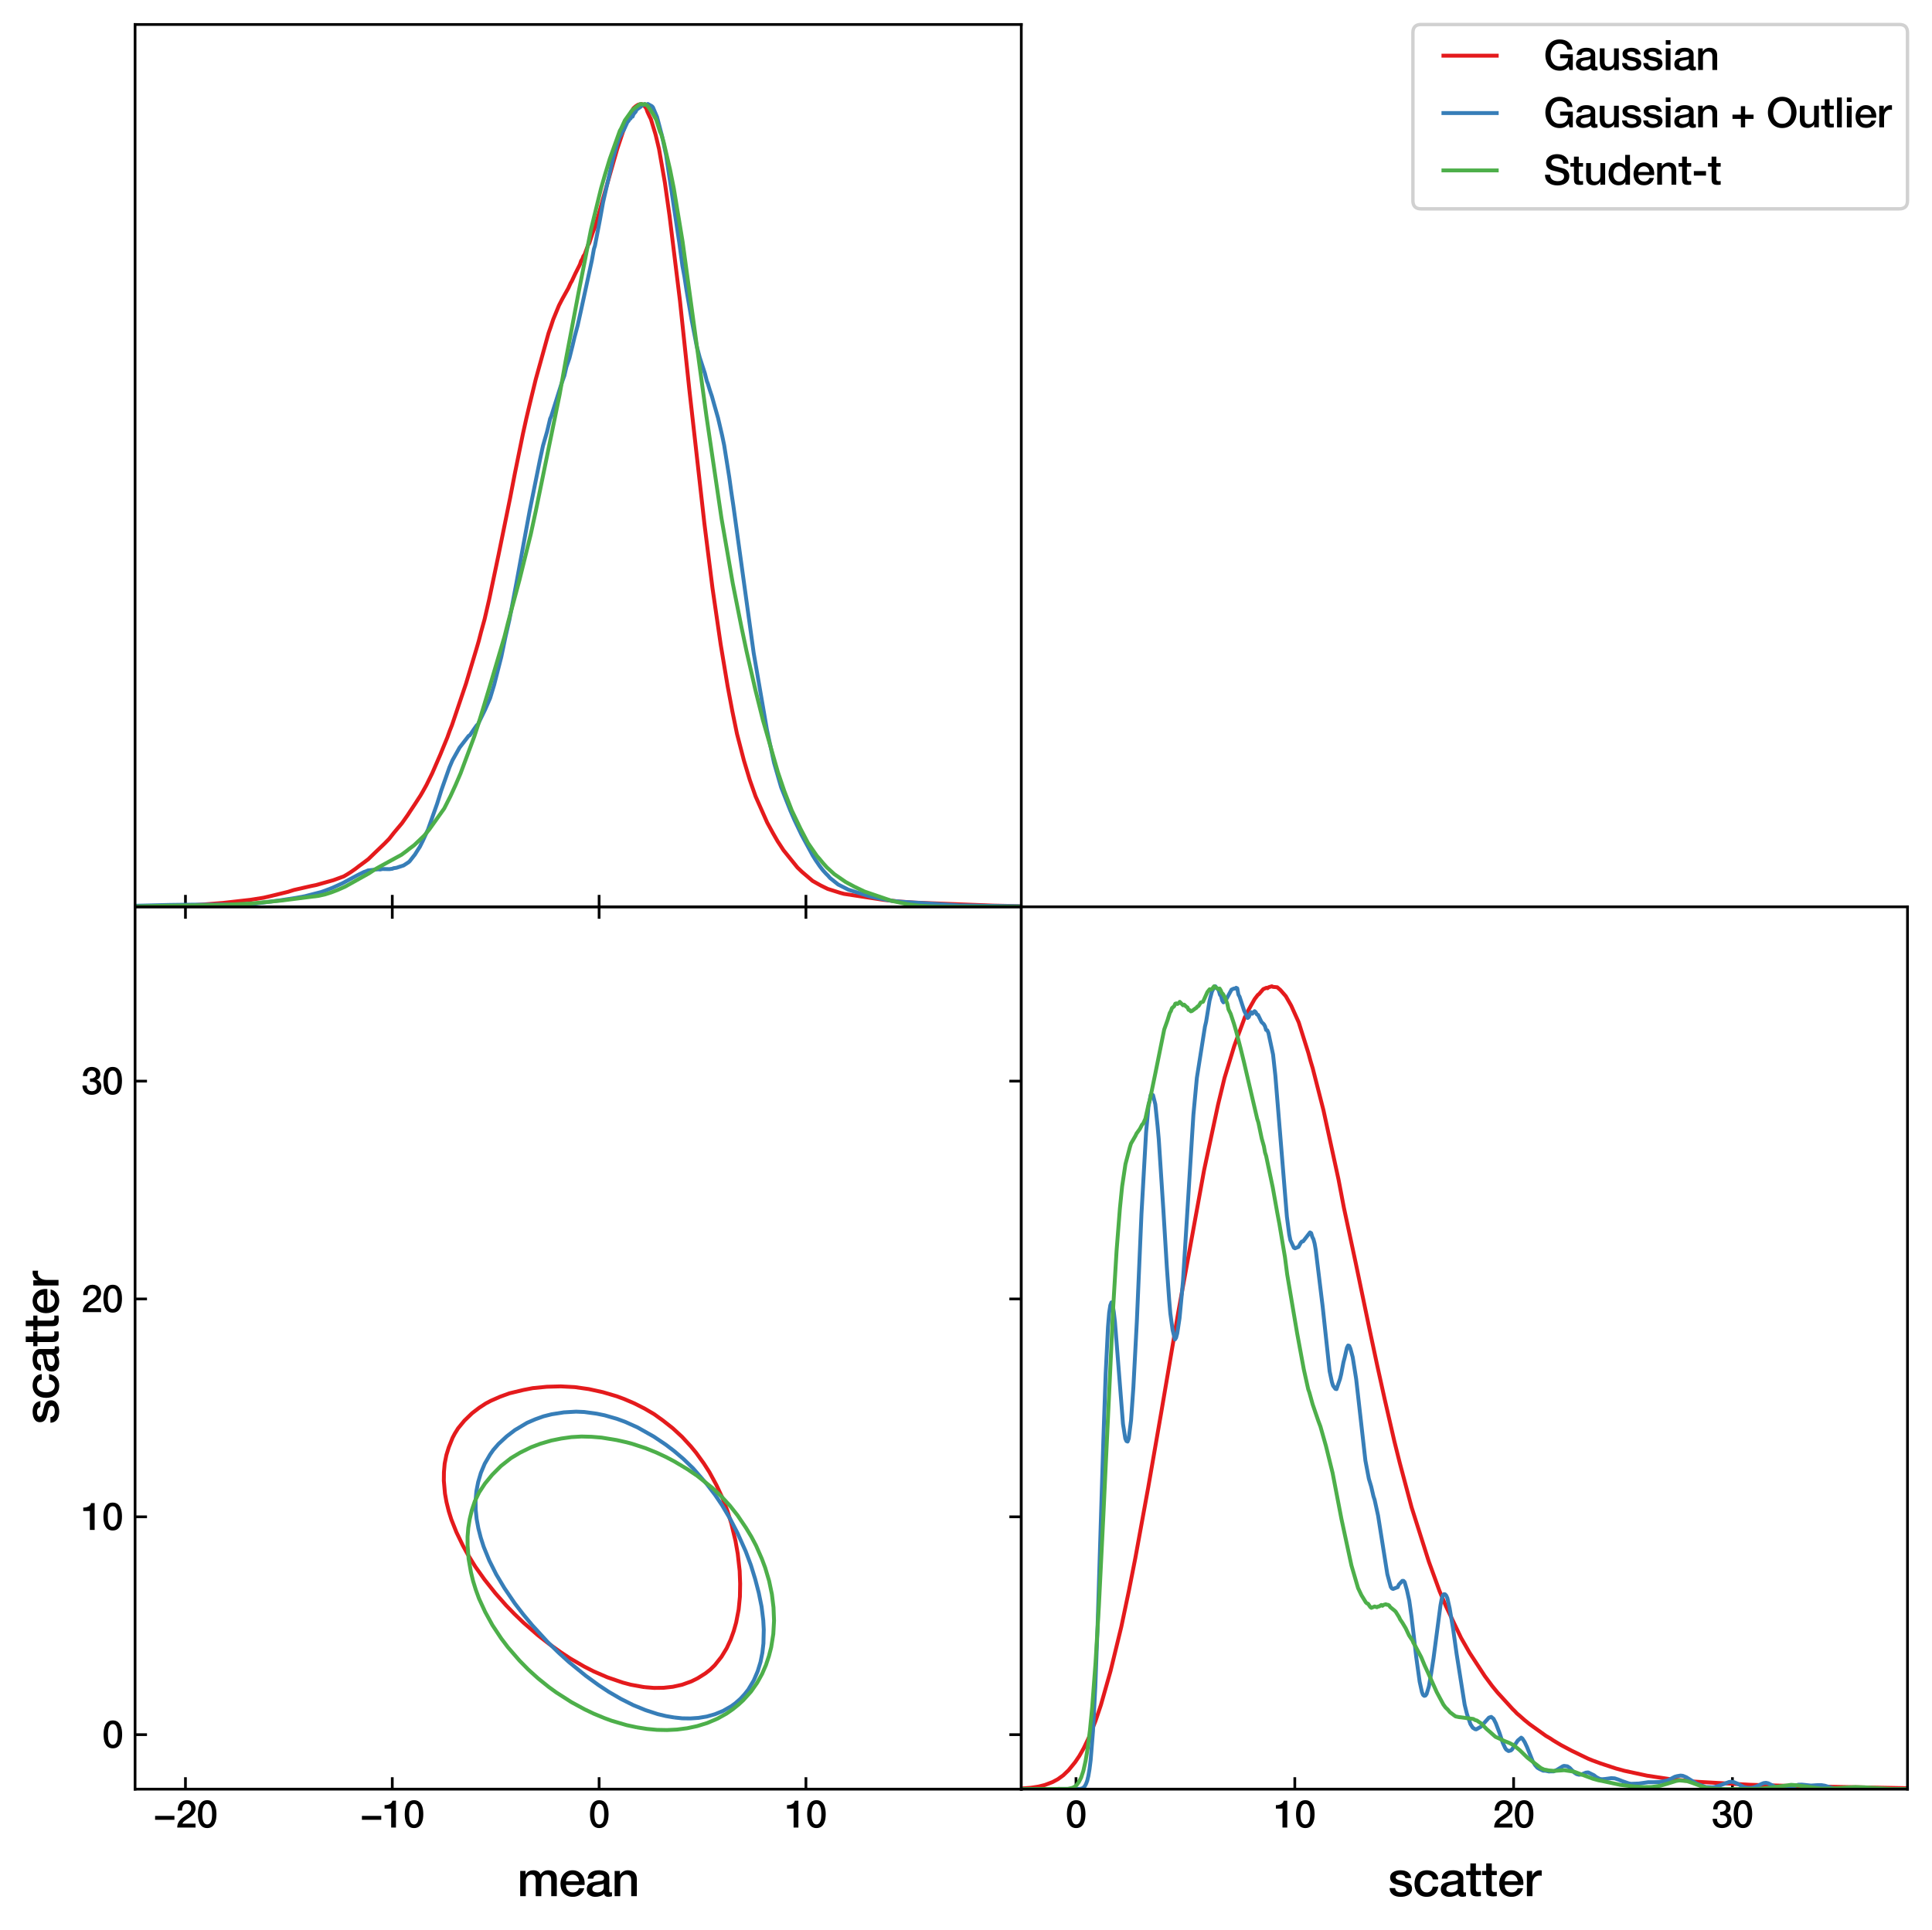 <?xml version="1.0" encoding="utf-8" standalone="no"?>
<!DOCTYPE svg PUBLIC "-//W3C//DTD SVG 1.1//EN"
  "http://www.w3.org/Graphics/SVG/1.1/DTD/svg11.dtd">
<svg height="567.178pt" version="1.1" viewBox="0 0 567.706 567.178" width="567.706pt" xmlns="http://www.w3.org/2000/svg" xmlns:xlink="http://www.w3.org/1999/xlink">
 <defs>
  <style type="text/css">*{stroke-linecap:butt;stroke-linejoin:round;}</style>
 </defs>
 <g id="figure_1">
  <g id="patch_1">
   <path d="M 0 567.178 
L 567.706 567.178 
L 567.706 0 
L 0 0 
z
" style="fill:#ffffff;"/>
  </g>
  <g id="axes_1">
   <g id="patch_2">
    <path d="M 39.69 525.85 
L 300.098 525.85 
L 300.098 266.525 
L 39.69 266.525 
z
" style="fill:#ffffff;"/>
   </g>
   <g id="matplotlib.axis_1">
    <g id="xtick_1">
     <g id="line2d_1">
      <defs>
       <path d="M 0 0 
L 0 -3.5 
" id="m1a847aacad" style="stroke:#000000;stroke-width:0.8;"/>
      </defs>
      <g>
       <use style="stroke:#000000;stroke-width:0.8;" x="54.494" xlink:href="#m1a847aacad" y="525.85"/>
      </g>
     </g>
     <g id="line2d_2">
      <defs>
       <path d="M 0 0 
L 0 3.5 
" id="m2ab2b04f52" style="stroke:#000000;stroke-width:0.8;"/>
      </defs>
      <g>
       <use style="stroke:#000000;stroke-width:0.8;" x="54.494" xlink:href="#m2ab2b04f52" y="266.525"/>
      </g>
     </g>
     <g id="text_1">
      <!-- $\mathdefault{−20}$ -->
      <g transform="translate(45.034 537.205)scale(0.11 -0.11)">
       <defs>
        <path d="M 3533 1293 
L 3533 1946 
L 307 1946 
L 307 1293 
L 3533 1293 
z
" id="HelveticaNeue-Medium-2212" transform="scale(0.016)"/>
        <path d="M 3309 653 
L 1126 653 
C 1254 1050 1798 1325 2317 1683 
C 2829 2042 3315 2483 3315 3194 
C 3315 3770 2970 4570 1875 4570 
C 877 4570 333 3834 333 2842 
L 1062 2842 
C 1082 3469 1254 3962 1830 3962 
C 2458 3962 2592 3488 2586 3168 
C 2573 2470 1818 2118 1235 1696 
C 634 1293 256 736 250 0 
L 3309 0 
L 3309 653 
z
" id="HelveticaNeue-Medium-32" transform="scale(0.016)"/>
        <path d="M 1779 518 
C 1139 518 960 1306 960 2240 
C 960 3174 1139 3962 1779 3962 
C 2419 3962 2598 3174 2598 2240 
C 2598 1306 2419 518 1779 518 
z
M 1779 4570 
C 493 4570 230 3258 230 2240 
C 230 1222 493 -90 1779 -90 
C 3066 -90 3328 1222 3328 2240 
C 3328 3258 3066 4570 1779 4570 
z
" id="HelveticaNeue-Medium-30" transform="scale(0.016)"/>
       </defs>
       <use transform="translate(0 0.594)" xlink:href="#HelveticaNeue-Medium-2212"/>
       <use transform="translate(60 0.594)" xlink:href="#HelveticaNeue-Medium-32"/>
       <use transform="translate(115.6 0.594)" xlink:href="#HelveticaNeue-Medium-30"/>
      </g>
     </g>
    </g>
    <g id="xtick_2">
     <g id="line2d_3">
      <g>
       <use style="stroke:#000000;stroke-width:0.8;" x="115.269" xlink:href="#m1a847aacad" y="525.85"/>
      </g>
     </g>
     <g id="line2d_4">
      <g>
       <use style="stroke:#000000;stroke-width:0.8;" x="115.269" xlink:href="#m2ab2b04f52" y="266.525"/>
      </g>
     </g>
     <g id="text_2">
      <!-- $\mathdefault{−10}$ -->
      <g transform="translate(105.809 537.205)scale(0.11 -0.11)">
       <defs>
        <path d="M 339 3162 
L 1440 3162 
L 1440 0 
L 2240 0 
L 2240 4480 
L 1645 4480 
C 1536 3942 954 3731 339 3738 
L 339 3162 
z
" id="HelveticaNeue-Medium-31" transform="scale(0.016)"/>
       </defs>
       <use transform="translate(0 0.594)" xlink:href="#HelveticaNeue-Medium-2212"/>
       <use transform="translate(60 0.594)" xlink:href="#HelveticaNeue-Medium-31"/>
       <use transform="translate(115.6 0.594)" xlink:href="#HelveticaNeue-Medium-30"/>
      </g>
     </g>
    </g>
    <g id="xtick_3">
     <g id="line2d_5">
      <g>
       <use style="stroke:#000000;stroke-width:0.8;" x="176.044" xlink:href="#m1a847aacad" y="525.85"/>
      </g>
     </g>
     <g id="line2d_6">
      <g>
       <use style="stroke:#000000;stroke-width:0.8;" x="176.044" xlink:href="#m2ab2b04f52" y="266.525"/>
      </g>
     </g>
     <g id="text_3">
      <!-- $\mathdefault{0}$ -->
      <g transform="translate(172.964 537.205)scale(0.11 -0.11)">
       <use transform="translate(0 0.594)" xlink:href="#HelveticaNeue-Medium-30"/>
      </g>
     </g>
    </g>
    <g id="xtick_4">
     <g id="line2d_7">
      <g>
       <use style="stroke:#000000;stroke-width:0.8;" x="236.819" xlink:href="#m1a847aacad" y="525.85"/>
      </g>
     </g>
     <g id="line2d_8">
      <g>
       <use style="stroke:#000000;stroke-width:0.8;" x="236.819" xlink:href="#m2ab2b04f52" y="266.525"/>
      </g>
     </g>
     <g id="text_4">
      <!-- $\mathdefault{10}$ -->
      <g transform="translate(230.659 537.205)scale(0.11 -0.11)">
       <use transform="translate(0 0.594)" xlink:href="#HelveticaNeue-Medium-31"/>
       <use transform="translate(55.6 0.594)" xlink:href="#HelveticaNeue-Medium-30"/>
      </g>
     </g>
    </g>
    <g id="text_5">
     <!-- mean -->
     <g transform="translate(152.002 557.305)scale(0.14 -0.14)">
      <defs>
       <path d="M 384 0 
L 1114 0 
L 1114 1965 
C 1114 2515 1459 2822 1837 2822 
C 2278 2822 2419 2579 2419 2125 
L 2419 0 
L 3149 0 
L 3149 1939 
C 3149 2496 3360 2822 3853 2822 
C 4422 2822 4454 2458 4454 1933 
L 4454 0 
L 5184 0 
L 5184 2285 
C 5184 3091 4774 3398 4077 3398 
C 3597 3398 3283 3187 3040 2848 
C 2893 3226 2515 3398 2112 3398 
C 1587 3398 1312 3174 1094 2848 
L 1075 2848 
L 1075 3309 
L 384 3309 
L 384 0 
z
" id="HelveticaNeue-Medium-6d" transform="scale(0.016)"/>
       <path d="M 3386 1466 
C 3507 2458 2867 3398 1824 3398 
C 838 3398 224 2592 224 1651 
C 224 634 806 -90 1843 -90 
C 2566 -90 3181 314 3341 1037 
L 2650 1037 
C 2522 672 2266 486 1843 486 
C 1235 486 954 947 954 1466 
L 3386 1466 
z
M 954 1946 
C 973 2438 1318 2822 1824 2822 
C 2317 2822 2630 2406 2656 1946 
L 954 1946 
z
" id="HelveticaNeue-Medium-65" transform="scale(0.016)"/>
       <path d="M 2426 1114 
C 2426 653 1926 486 1606 486 
C 1350 486 934 582 934 909 
C 934 1293 1216 1408 1530 1459 
C 1850 1517 2202 1510 2426 1658 
L 2426 1114 
z
M 3155 2438 
C 3155 3136 2477 3398 1830 3398 
C 1101 3398 378 3149 326 2298 
L 1056 2298 
C 1088 2656 1376 2822 1786 2822 
C 2080 2822 2470 2752 2470 2374 
C 2470 1946 2003 2003 1478 1907 
C 864 1837 205 1702 205 877 
C 205 230 742 -90 1338 -90 
C 1728 -90 2195 32 2483 314 
C 2541 13 2752 -90 3046 -90 
C 3168 -90 3398 -45 3507 -6 
L 3507 499 
C 3430 486 3373 486 3328 486 
C 3194 486 3155 557 3155 736 
L 3155 2438 
z
" id="HelveticaNeue-Medium-61" transform="scale(0.016)"/>
       <path d="M 384 0 
L 1114 0 
L 1114 1952 
C 1114 2438 1427 2822 1914 2822 
C 2342 2822 2547 2598 2560 2080 
L 2560 0 
L 3290 0 
L 3290 2272 
C 3290 3014 2835 3398 2118 3398 
C 1683 3398 1306 3174 1088 2810 
L 1075 2822 
L 1075 3309 
L 384 3309 
L 384 0 
z
" id="HelveticaNeue-Medium-6e" transform="scale(0.016)"/>
      </defs>
      <use xlink:href="#HelveticaNeue-Medium-6d"/>
      <use x="87" xlink:href="#HelveticaNeue-Medium-65"/>
      <use x="142.6" xlink:href="#HelveticaNeue-Medium-61"/>
      <use x="198.2" xlink:href="#HelveticaNeue-Medium-6e"/>
     </g>
    </g>
   </g>
   <g id="matplotlib.axis_2">
    <g id="ytick_1">
     <g id="line2d_9">
      <defs>
       <path d="M 0 0 
L 3.5 0 
" id="m5b738aaccb" style="stroke:#000000;stroke-width:0.8;"/>
      </defs>
      <g>
       <use style="stroke:#000000;stroke-width:0.8;" x="39.69" xlink:href="#m5b738aaccb" y="509.836"/>
      </g>
     </g>
     <g id="line2d_10">
      <defs>
       <path d="M 0 0 
L -3.5 0 
" id="m8515f410d6" style="stroke:#000000;stroke-width:0.8;"/>
      </defs>
      <g>
       <use style="stroke:#000000;stroke-width:0.8;" x="300.098" xlink:href="#m8515f410d6" y="509.836"/>
      </g>
     </g>
     <g id="text_6">
      <!-- $\mathdefault{0}$ -->
      <g transform="translate(30.03 513.763)scale(0.11 -0.11)">
       <use transform="translate(0 0.594)" xlink:href="#HelveticaNeue-Medium-30"/>
      </g>
     </g>
    </g>
    <g id="ytick_2">
     <g id="line2d_11">
      <g>
       <use style="stroke:#000000;stroke-width:0.8;" x="39.69" xlink:href="#m5b738aaccb" y="445.81"/>
      </g>
     </g>
     <g id="line2d_12">
      <g>
       <use style="stroke:#000000;stroke-width:0.8;" x="300.098" xlink:href="#m8515f410d6" y="445.81"/>
      </g>
     </g>
     <g id="text_7">
      <!-- $\mathdefault{10}$ -->
      <g transform="translate(23.87 449.737)scale(0.11 -0.11)">
       <use transform="translate(0 0.594)" xlink:href="#HelveticaNeue-Medium-31"/>
       <use transform="translate(55.6 0.594)" xlink:href="#HelveticaNeue-Medium-30"/>
      </g>
     </g>
    </g>
    <g id="ytick_3">
     <g id="line2d_13">
      <g>
       <use style="stroke:#000000;stroke-width:0.8;" x="39.69" xlink:href="#m5b738aaccb" y="381.784"/>
      </g>
     </g>
     <g id="line2d_14">
      <g>
       <use style="stroke:#000000;stroke-width:0.8;" x="300.098" xlink:href="#m8515f410d6" y="381.784"/>
      </g>
     </g>
     <g id="text_8">
      <!-- $\mathdefault{20}$ -->
      <g transform="translate(23.87 385.711)scale(0.11 -0.11)">
       <use transform="translate(0 0.594)" xlink:href="#HelveticaNeue-Medium-32"/>
       <use transform="translate(55.6 0.594)" xlink:href="#HelveticaNeue-Medium-30"/>
      </g>
     </g>
    </g>
    <g id="ytick_4">
     <g id="line2d_15">
      <g>
       <use style="stroke:#000000;stroke-width:0.8;" x="39.69" xlink:href="#m5b738aaccb" y="317.758"/>
      </g>
     </g>
     <g id="line2d_16">
      <g>
       <use style="stroke:#000000;stroke-width:0.8;" x="300.098" xlink:href="#m8515f410d6" y="317.758"/>
      </g>
     </g>
     <g id="text_9">
      <!-- $\mathdefault{30}$ -->
      <g transform="translate(23.87 321.686)scale(0.11 -0.11)">
       <defs>
        <path d="M 1459 2080 
C 2035 2106 2630 2016 2630 1318 
C 2630 806 2259 518 1773 518 
C 1203 518 909 928 928 1472 
L 198 1472 
C 218 538 736 -90 1773 -90 
C 2630 -90 3360 435 3360 1280 
C 3360 1856 3053 2298 2547 2400 
L 2547 2413 
C 2976 2566 3181 2925 3181 3373 
C 3181 4166 2464 4570 1766 4570 
C 864 4570 320 3917 282 3046 
L 1011 3046 
C 998 3507 1248 3962 1754 3962 
C 2157 3962 2451 3706 2451 3328 
C 2451 2778 1946 2605 1459 2624 
L 1459 2080 
z
" id="HelveticaNeue-Medium-33" transform="scale(0.016)"/>
       </defs>
       <use transform="translate(0 0.594)" xlink:href="#HelveticaNeue-Medium-33"/>
       <use transform="translate(55.6 0.594)" xlink:href="#HelveticaNeue-Medium-30"/>
      </g>
     </g>
    </g>
    <g id="text_10">
     <!-- scatter -->
     <g transform="translate(17.197 418.621)rotate(-90)scale(0.14 -0.14)">
      <defs>
       <path d="M 205 1062 
C 218 282 838 -90 1670 -90 
C 2355 -90 3149 198 3149 986 
C 3149 1638 2611 1830 2080 1952 
C 1542 2074 1005 2125 1005 2483 
C 1005 2771 1395 2822 1606 2822 
C 1926 2822 2214 2726 2278 2381 
L 3040 2381 
C 2950 3117 2336 3398 1658 3398 
C 1056 3398 275 3174 275 2451 
C 275 1779 800 1587 1338 1472 
C 1869 1350 2400 1306 2419 922 
C 2438 544 1958 486 1683 486 
C 1293 486 973 640 934 1062 
L 205 1062 
z
" id="HelveticaNeue-Medium-73" transform="scale(0.016)"/>
       <path d="M 3347 2202 
C 3277 3014 2624 3398 1856 3398 
C 768 3398 224 2618 224 1619 
C 224 646 794 -90 1830 -90 
C 2682 -90 3213 384 3347 1242 
L 2618 1242 
C 2547 768 2253 486 1830 486 
C 1197 486 954 1069 954 1619 
C 954 2624 1485 2822 1862 2822 
C 2266 2822 2560 2605 2618 2202 
L 3347 2202 
z
" id="HelveticaNeue-Medium-63" transform="scale(0.016)"/>
       <path d="M 51 2765 
L 602 2765 
L 602 813 
C 614 262 755 -32 1517 -32 
C 1677 -32 1830 -6 1990 6 
L 1990 570 
C 1888 544 1786 544 1683 544 
C 1357 544 1331 698 1331 998 
L 1331 2765 
L 1990 2765 
L 1990 3309 
L 1331 3309 
L 1331 4301 
L 602 4301 
L 602 3309 
L 51 3309 
L 51 2765 
z
" id="HelveticaNeue-Medium-74" transform="scale(0.016)"/>
       <path d="M 384 0 
L 1114 0 
L 1114 1574 
C 1114 2304 1510 2707 2010 2707 
C 2112 2707 2221 2688 2323 2675 
L 2323 3379 
C 2259 3386 2214 3398 2048 3398 
C 1600 3398 1165 3021 1082 2669 
L 1069 2669 
L 1069 3309 
L 384 3309 
L 384 0 
z
" id="HelveticaNeue-Medium-72" transform="scale(0.016)"/>
      </defs>
      <use xlink:href="#HelveticaNeue-Medium-73"/>
      <use x="51.9" xlink:href="#HelveticaNeue-Medium-63"/>
      <use x="107.5" xlink:href="#HelveticaNeue-Medium-61"/>
      <use x="163.1" xlink:href="#HelveticaNeue-Medium-74"/>
      <use x="196.4" xlink:href="#HelveticaNeue-Medium-74"/>
      <use x="229.7" xlink:href="#HelveticaNeue-Medium-65"/>
      <use x="285.3" xlink:href="#HelveticaNeue-Medium-72"/>
     </g>
    </g>
   </g>
   <g id="LineCollection_1">
    <path clip-path="url(#p4a309b8f7d)" d="M 189.465 495.879 
L 192.207 496.101 
L 194.95 496.069 
L 197.692 495.768 
L 200.435 495.16 
L 203.177 494.171 
L 205.012 493.26 
L 207.291 491.822 
L 208.686 490.735 
L 210.033 489.425 
L 212.001 486.949 
L 213.535 484.425 
L 214.706 481.901 
L 215.609 479.377 
L 216.32 476.852 
L 217.049 473.066 
L 217.419 469.28 
L 217.487 465.494 
L 217.347 461.707 
L 216.781 456.659 
L 216.117 452.873 
L 214.908 447.824 
L 213.743 444.038 
L 212.281 440.252 
L 210.509 436.465 
L 208.454 432.679 
L 206.835 430.155 
L 204.548 426.981 
L 203.002 425.107 
L 200.435 422.316 
L 197.692 419.782 
L 194.836 417.534 
L 192.207 415.637 
L 189.465 414.03 
L 186.435 412.486 
L 183.492 411.224 
L 181.238 410.385 
L 177.124 409.174 
L 173.01 408.271 
L 168.897 407.69 
L 164.783 407.472 
L 160.669 407.587 
L 156.556 407.992 
L 153.813 408.524 
L 149.7 409.513 
L 146.957 410.512 
L 144.215 411.717 
L 142.758 412.486 
L 140.826 413.748 
L 138.73 415.352 
L 136.467 417.534 
L 134.616 419.789 
L 133.659 421.32 
L 132.988 422.582 
L 131.874 425.371 
L 131.175 427.631 
L 130.668 430.155 
L 130.448 432.679 
L 130.417 435.203 
L 130.753 438.99 
L 131.207 441.514 
L 131.874 444.195 
L 132.618 446.562 
L 134.12 450.348 
L 135.988 454.207 
L 137.359 456.709 
L 139.659 460.445 
L 142.358 464.232 
L 145.586 468.303 
L 148.678 471.804 
L 151.12 474.328 
L 153.813 476.913 
L 158.093 480.639 
L 161.337 483.163 
L 164.887 485.687 
L 167.526 487.43 
L 171.639 489.808 
L 174.382 491.209 
L 178.495 492.989 
L 182.972 494.522 
L 185.351 495.157 
L 188.814 495.784 
L 189.465 495.879 
L 189.465 495.879 
" style="fill:none;stroke:#e41a1c;stroke-width:1.143;"/>
   </g>
   <g id="LineCollection_2">
    <path clip-path="url(#p4a309b8f7d)" d="M 198.08 504.784 
L 200.48 505.038 
L 202.879 505.073 
L 205.278 504.908 
L 207.678 504.511 
L 210.077 503.834 
L 212.476 502.854 
L 214.876 501.482 
L 216.075 500.611 
L 217.545 499.314 
L 218.8 497.959 
L 219.87 496.604 
L 221.492 493.894 
L 222.648 491.184 
L 223.476 488.474 
L 224.017 485.763 
L 224.328 483.053 
L 224.43 478.988 
L 224.286 476.278 
L 223.785 472.212 
L 222.959 468.147 
L 221.898 464.082 
L 220.643 460.017 
L 219.117 455.951 
L 216.688 450.531 
L 214.582 446.466 
L 212.17 442.401 
L 210.077 439.312 
L 207.678 436.187 
L 203.663 431.56 
L 200.87 428.85 
L 198.08 426.47 
L 195.681 424.639 
L 192.082 422.216 
L 187.283 419.506 
L 183.684 417.893 
L 181.284 417.014 
L 177.685 415.982 
L 175.286 415.49 
L 171.687 415.004 
L 169.288 414.901 
L 165.688 415.109 
L 162.089 415.676 
L 159.69 416.284 
L 157.291 417.145 
L 154.891 418.18 
L 151.292 420.326 
L 148.893 422.163 
L 146.493 424.384 
L 144.963 426.14 
L 144.013 427.495 
L 142.431 430.205 
L 141.296 432.915 
L 140.495 435.637 
L 139.979 438.335 
L 139.743 441.045 
L 139.78 443.756 
L 140.06 446.466 
L 140.561 449.176 
L 141.254 451.886 
L 142.12 454.596 
L 143.774 458.662 
L 145.811 462.727 
L 148.238 466.792 
L 151.292 471.291 
L 153.692 474.414 
L 156.361 477.633 
L 160.89 482.58 
L 164.167 485.763 
L 167.15 488.474 
L 172.13 492.539 
L 175.842 495.249 
L 178.885 497.259 
L 182.484 499.351 
L 186.083 501.158 
L 189.682 502.627 
L 193.281 503.8 
L 195.681 504.375 
L 198.08 504.784 
L 198.08 504.784 
" style="fill:none;stroke:#377eb8;stroke-width:1.143;"/>
   </g>
   <g id="LineCollection_3">
    <path clip-path="url(#p4a309b8f7d)" d="M 187.12 507.682 
L 190.078 508.15 
L 193.036 508.425 
L 195.994 508.483 
L 198.953 508.335 
L 201.911 507.953 
L 204.869 507.325 
L 207.827 506.409 
L 210.785 505.151 
L 213.449 503.667 
L 215.223 502.434 
L 216.931 501.066 
L 218.354 499.766 
L 220.696 497.165 
L 222.509 494.564 
L 223.948 491.964 
L 225.071 489.363 
L 225.938 486.762 
L 226.61 484.161 
L 227.229 480.26 
L 227.45 476.359 
L 227.291 472.458 
L 226.817 468.557 
L 225.999 464.655 
L 224.836 460.754 
L 223.864 458.154 
L 222.154 454.252 
L 220.777 451.652 
L 219.202 449.051 
L 216.702 445.356 
L 214.489 442.549 
L 212.093 439.948 
L 209.306 437.305 
L 204.869 433.764 
L 201.911 431.773 
L 198.177 429.545 
L 195.711 428.245 
L 192.928 426.944 
L 189.709 425.644 
L 185.73 424.343 
L 184.162 423.921 
L 181.203 423.257 
L 176.766 422.528 
L 173.808 422.287 
L 170.85 422.212 
L 167.891 422.384 
L 164.933 422.801 
L 161.975 423.398 
L 158.756 424.343 
L 156.059 425.364 
L 152.837 426.944 
L 150.142 428.56 
L 147.184 430.889 
L 144.639 433.446 
L 142.498 436.047 
L 140.788 438.648 
L 139.52 441.248 
L 138.649 443.849 
L 138.029 446.45 
L 137.603 449.051 
L 137.391 451.652 
L 137.404 454.252 
L 137.698 458.154 
L 138.379 462.055 
L 139.005 464.655 
L 139.809 467.256 
L 140.76 469.857 
L 142.557 473.758 
L 144.701 477.659 
L 147.287 481.561 
L 149.256 484.161 
L 152.644 488.062 
L 155.196 490.663 
L 158.066 493.264 
L 161.296 495.865 
L 163.454 497.429 
L 167.891 500.275 
L 171.733 502.367 
L 174.452 503.667 
L 177.593 504.968 
L 179.724 505.748 
L 184.162 507.05 
L 187.12 507.682 
L 187.12 507.682 
" style="fill:none;stroke:#4daf4a;stroke-width:1.143;"/>
   </g>
   <g id="patch_3">
    <path d="M 39.69 525.85 
L 39.69 266.525 
" style="fill:none;stroke:#000000;stroke-linecap:square;stroke-linejoin:miter;stroke-width:0.8;"/>
   </g>
   <g id="patch_4">
    <path d="M 300.098 525.85 
L 300.098 266.525 
" style="fill:none;stroke:#000000;stroke-linecap:square;stroke-linejoin:miter;stroke-width:0.8;"/>
   </g>
   <g id="patch_5">
    <path d="M 39.69 525.85 
L 300.098 525.85 
" style="fill:none;stroke:#000000;stroke-linecap:square;stroke-linejoin:miter;stroke-width:0.8;"/>
   </g>
   <g id="patch_6">
    <path d="M 39.69 266.525 
L 300.098 266.525 
" style="fill:none;stroke:#000000;stroke-linecap:square;stroke-linejoin:miter;stroke-width:0.8;"/>
   </g>
  </g>
  <g id="axes_2">
   <g id="patch_7">
    <path d="M 39.69 266.525 
L 300.098 266.525 
L 300.098 7.2 
L 39.69 7.2 
z
" style="fill:#ffffff;"/>
   </g>
   <g id="matplotlib.axis_3">
    <g id="xtick_5">
     <g id="line2d_17">
      <g>
       <use style="stroke:#000000;stroke-width:0.8;" x="54.494" xlink:href="#m1a847aacad" y="266.525"/>
      </g>
     </g>
    </g>
    <g id="xtick_6">
     <g id="line2d_18">
      <g>
       <use style="stroke:#000000;stroke-width:0.8;" x="115.269" xlink:href="#m1a847aacad" y="266.525"/>
      </g>
     </g>
    </g>
    <g id="xtick_7">
     <g id="line2d_19">
      <g>
       <use style="stroke:#000000;stroke-width:0.8;" x="176.044" xlink:href="#m1a847aacad" y="266.525"/>
      </g>
     </g>
    </g>
    <g id="xtick_8">
     <g id="line2d_20">
      <g>
       <use style="stroke:#000000;stroke-width:0.8;" x="236.819" xlink:href="#m1a847aacad" y="266.525"/>
      </g>
     </g>
    </g>
   </g>
   <g id="matplotlib.axis_4">
    <g id="ytick_5"/>
    <g id="ytick_6"/>
    <g id="ytick_7"/>
    <g id="ytick_8"/>
    <g id="ytick_9"/>
   </g>
   <g id="line2d_21">
    <path clip-path="url(#p78727638c9)" d="M 39.504 266.496 
L 49.416 266.454 
L 56.252 266.117 
L 65.481 265.384 
L 73.684 264.453 
L 77.444 263.851 
L 79.495 263.377 
L 84.622 262.125 
L 86.331 261.583 
L 91.458 260.414 
L 92.825 260.139 
L 97.952 258.703 
L 101.028 257.577 
L 102.053 256.97 
L 103.079 256.319 
L 104.446 255.365 
L 105.471 254.572 
L 106.838 253.568 
L 108.206 252.539 
L 110.256 250.559 
L 112.991 247.941 
L 114.358 246.541 
L 115.725 244.799 
L 118.118 241.945 
L 119.827 239.519 
L 120.51 238.469 
L 121.877 236.416 
L 123.586 233.774 
L 124.27 232.59 
L 125.295 230.751 
L 127.004 227.273 
L 129.397 221.758 
L 130.081 220.075 
L 131.448 216.755 
L 132.131 214.842 
L 132.815 213.114 
L 136.917 200.974 
L 139.993 190.752 
L 140.676 188.411 
L 141.36 185.746 
L 142.385 182.046 
L 143.753 176.129 
L 146.487 163.11 
L 149.905 146.328 
L 151.272 139.236 
L 153.665 127.482 
L 154.69 122.861 
L 155.715 118.52 
L 157.424 111.496 
L 161.184 97.916 
L 161.868 95.975 
L 162.551 93.901 
L 164.26 89.753 
L 165.286 87.77 
L 166.995 84.709 
L 167.678 83.211 
L 168.02 82.639 
L 169.046 80.436 
L 170.071 78.401 
L 170.413 77.703 
L 170.755 76.682 
L 171.096 76.155 
L 171.438 75.269 
L 171.78 74.82 
L 172.805 72.026 
L 173.147 71.494 
L 174.172 68.371 
L 174.856 66.641 
L 176.223 61.941 
L 177.932 55.789 
L 181.35 43.852 
L 183.743 36.672 
L 184.768 34.341 
L 185.11 33.79 
L 185.452 32.939 
L 185.794 32.524 
L 186.135 31.83 
L 186.819 31.23 
L 187.503 30.784 
L 188.528 30.56 
L 188.87 30.98 
L 189.212 31.079 
L 189.553 31.378 
L 189.895 31.856 
L 190.237 32.839 
L 190.921 34.322 
L 191.262 35.005 
L 192.63 39.528 
L 193.655 43.8 
L 195.364 53.636 
L 196.731 63.354 
L 199.807 88.437 
L 202.542 114.366 
L 206.985 153.901 
L 209.378 172.972 
L 211.77 189.414 
L 213.821 201.734 
L 215.188 209.017 
L 216.555 215.665 
L 218.606 223.554 
L 220.315 229.213 
L 222.024 234.071 
L 225.442 241.781 
L 227.151 244.905 
L 228.518 247.287 
L 229.202 248.317 
L 230.227 249.894 
L 234.329 254.974 
L 235.696 256.283 
L 237.405 257.732 
L 238.772 258.907 
L 241.165 260.254 
L 243.216 261.26 
L 246.975 262.445 
L 248.001 262.717 
L 259.622 264.47 
L 262.014 264.736 
L 264.065 264.969 
L 268.85 265.289 
L 291.751 266.166 
L 300.296 266.346 
L 300.296 266.346 
" style="fill:none;stroke:#e41a1c;stroke-width:1.143;"/>
   </g>
   <g id="line2d_22">
    <path clip-path="url(#p78727638c9)" d="M 39.647 266.22 
L 41.74 266.172 
L 49.815 265.974 
L 55.197 265.904 
L 71.346 265.87 
L 75.233 265.548 
L 82.41 264.61 
L 87.195 263.86 
L 89.587 263.415 
L 94.372 262.182 
L 95.568 261.757 
L 97.661 260.953 
L 100.652 259.591 
L 105.137 257.182 
L 106.334 256.595 
L 106.932 256.298 
L 107.53 256.1 
L 108.128 255.834 
L 111.118 255.493 
L 111.716 255.551 
L 112.315 255.407 
L 114.408 255.451 
L 115.006 255.369 
L 115.305 255.339 
L 115.604 255.185 
L 116.501 255.052 
L 118.594 254.364 
L 119.492 253.787 
L 120.09 253.387 
L 120.389 253.111 
L 121.585 251.583 
L 121.884 251.223 
L 122.781 249.793 
L 123.379 248.87 
L 124.276 247.056 
L 125.771 243.795 
L 128.463 236.167 
L 129.659 232.356 
L 132.051 225.577 
L 132.949 223.462 
L 135.042 219.728 
L 137.733 216.256 
L 138.032 216.132 
L 139.228 214.385 
L 140.126 213.125 
L 140.425 212.924 
L 141.92 209.839 
L 142.518 208.62 
L 144.013 205.203 
L 145.209 201.253 
L 147.303 193.061 
L 148.499 187.328 
L 149.695 182.118 
L 151.788 171.123 
L 154.48 156.421 
L 155.676 149.955 
L 158.666 135.13 
L 159.563 130.988 
L 160.76 126.826 
L 161.657 123.047 
L 161.956 122.404 
L 164.946 112.893 
L 165.843 110.375 
L 166.441 107.82 
L 167.338 105.202 
L 168.236 101.595 
L 168.834 99.051 
L 169.731 95.713 
L 170.628 91.684 
L 173.917 76.519 
L 174.516 73.19 
L 174.815 72.25 
L 176.31 64.472 
L 177.207 59.482 
L 180.197 46.364 
L 181.394 42.207 
L 181.992 40.402 
L 182.59 39.419 
L 182.889 38.583 
L 183.188 38.423 
L 184.384 35.842 
L 184.683 35.563 
L 184.982 35.004 
L 185.281 34.846 
L 185.58 34.271 
L 185.879 34.277 
L 186.178 33.524 
L 186.776 32.841 
L 187.075 32.223 
L 188.272 31.372 
L 188.571 31.015 
L 189.468 30.606 
L 189.767 30.83 
L 190.365 30.56 
L 191.561 31.219 
L 191.86 31.547 
L 193.056 34.352 
L 194.551 40.028 
L 195.449 44.308 
L 195.748 45.699 
L 199.635 71.531 
L 200.532 78.19 
L 201.13 81.393 
L 201.728 85.292 
L 203.224 93.966 
L 204.719 101.714 
L 205.616 105.09 
L 207.111 109.681 
L 207.709 112.037 
L 208.008 112.788 
L 208.606 114.756 
L 209.205 116.522 
L 209.803 118.673 
L 210.999 122.864 
L 212.195 127.988 
L 212.793 130.867 
L 214.288 140.265 
L 214.886 144.58 
L 215.484 148.579 
L 221.465 191.921 
L 225.353 214.466 
L 227.446 224.185 
L 229.539 231.414 
L 232.231 238.216 
L 233.427 240.97 
L 235.52 245.366 
L 238.81 251.429 
L 239.707 252.861 
L 240.903 254.61 
L 241.8 255.77 
L 242.697 256.763 
L 243.295 257.358 
L 243.894 258.048 
L 246.286 259.968 
L 249.276 261.485 
L 255.257 263.362 
L 257.051 263.783 
L 261.836 264.739 
L 265.126 265.06 
L 281.872 266.092 
L 283.367 266.117 
L 290.544 266.262 
L 298.917 266.335 
L 300.114 266.377 
L 300.114 266.377 
" style="fill:none;stroke:#377eb8;stroke-width:1.143;"/>
   </g>
   <g id="line2d_23">
    <path clip-path="url(#p78727638c9)" d="M 39.457 266.433 
L 48.675 266.217 
L 58.998 266.071 
L 65.634 265.979 
L 74.114 265.524 
L 82.594 264.693 
L 93.655 263.29 
L 95.498 262.874 
L 97.342 262.286 
L 99.185 261.583 
L 101.397 260.602 
L 108.402 256.695 
L 110.246 255.48 
L 111.721 254.651 
L 117.988 251.217 
L 119.463 250.127 
L 120.2 249.53 
L 121.675 248.43 
L 124.625 245.624 
L 125.362 244.739 
L 126.099 243.845 
L 130.524 237.632 
L 132.367 233.999 
L 133.842 230.775 
L 135.317 227.343 
L 139.372 216.461 
L 140.478 213.071 
L 142.322 207.02 
L 143.797 202.125 
L 145.271 197.161 
L 148.221 187.178 
L 149.327 182.802 
L 152.645 170.445 
L 155.963 157.018 
L 157.438 150.191 
L 164.443 115.981 
L 166.287 105.654 
L 167.761 97.912 
L 169.974 86.163 
L 173.66 67.461 
L 176.61 55.392 
L 177.716 51.526 
L 179.191 46.658 
L 182.14 38.418 
L 182.509 37.775 
L 183.615 35.382 
L 185.458 32.797 
L 185.827 32.287 
L 188.039 30.615 
L 188.408 30.56 
L 188.777 30.679 
L 189.514 30.59 
L 190.251 31.073 
L 191.726 33.244 
L 192.832 35.196 
L 193.938 38.71 
L 194.307 39.439 
L 195.044 41.904 
L 196.888 49.838 
L 197.994 55.375 
L 200.575 71.013 
L 207.58 122.306 
L 212.004 152.309 
L 215.322 171.497 
L 217.903 184.469 
L 219.378 191.449 
L 221.959 202.736 
L 224.171 211.628 
L 228.595 226.986 
L 230.439 232.426 
L 232.651 238.167 
L 235.232 243.575 
L 237.444 247.803 
L 240.025 251.538 
L 240.762 252.376 
L 241.868 253.71 
L 242.974 254.936 
L 245.186 256.944 
L 248.504 259.235 
L 251.085 260.625 
L 254.035 262.036 
L 262.146 264.804 
L 266.57 265.741 
L 269.888 266.174 
L 273.575 266.403 
L 278 266.504 
L 291.272 266.525 
L 300.121 266.525 
L 300.121 266.525 
" style="fill:none;stroke:#4daf4a;stroke-width:1.143;"/>
   </g>
   <g id="patch_8">
    <path d="M 39.69 266.525 
L 39.69 7.2 
" style="fill:none;stroke:#000000;stroke-linecap:square;stroke-linejoin:miter;stroke-width:0.8;"/>
   </g>
   <g id="patch_9">
    <path d="M 300.098 266.525 
L 300.098 7.2 
" style="fill:none;stroke:#000000;stroke-linecap:square;stroke-linejoin:miter;stroke-width:0.8;"/>
   </g>
   <g id="patch_10">
    <path d="M 39.69 266.525 
L 300.098 266.525 
" style="fill:none;stroke:#000000;stroke-linecap:square;stroke-linejoin:miter;stroke-width:0.8;"/>
   </g>
   <g id="patch_11">
    <path d="M 39.69 7.2 
L 300.098 7.2 
" style="fill:none;stroke:#000000;stroke-linecap:square;stroke-linejoin:miter;stroke-width:0.8;"/>
   </g>
  </g>
  <g id="axes_3">
   <g id="patch_12">
    <path d="M 300.098 525.85 
L 560.506 525.85 
L 560.506 266.525 
L 300.098 266.525 
z
" style="fill:#ffffff;"/>
   </g>
   <g id="matplotlib.axis_5">
    <g id="xtick_9">
     <g id="line2d_24">
      <g>
       <use style="stroke:#000000;stroke-width:0.8;" x="316.179" xlink:href="#m1a847aacad" y="525.85"/>
      </g>
     </g>
     <g id="text_11">
      <!-- $\mathdefault{0}$ -->
      <g transform="translate(313.099 537.205)scale(0.11 -0.11)">
       <use transform="translate(0 0.594)" xlink:href="#HelveticaNeue-Medium-30"/>
      </g>
     </g>
    </g>
    <g id="xtick_10">
     <g id="line2d_25">
      <g>
       <use style="stroke:#000000;stroke-width:0.8;" x="380.472" xlink:href="#m1a847aacad" y="525.85"/>
      </g>
     </g>
     <g id="text_12">
      <!-- $\mathdefault{10}$ -->
      <g transform="translate(374.312 537.205)scale(0.11 -0.11)">
       <use transform="translate(0 0.594)" xlink:href="#HelveticaNeue-Medium-31"/>
       <use transform="translate(55.6 0.594)" xlink:href="#HelveticaNeue-Medium-30"/>
      </g>
     </g>
    </g>
    <g id="xtick_11">
     <g id="line2d_26">
      <g>
       <use style="stroke:#000000;stroke-width:0.8;" x="444.765" xlink:href="#m1a847aacad" y="525.85"/>
      </g>
     </g>
     <g id="text_13">
      <!-- $\mathdefault{20}$ -->
      <g transform="translate(438.605 537.205)scale(0.11 -0.11)">
       <use transform="translate(0 0.594)" xlink:href="#HelveticaNeue-Medium-32"/>
       <use transform="translate(55.6 0.594)" xlink:href="#HelveticaNeue-Medium-30"/>
      </g>
     </g>
    </g>
    <g id="xtick_12">
     <g id="line2d_27">
      <g>
       <use style="stroke:#000000;stroke-width:0.8;" x="509.058" xlink:href="#m1a847aacad" y="525.85"/>
      </g>
     </g>
     <g id="text_14">
      <!-- $\mathdefault{30}$ -->
      <g transform="translate(502.898 537.205)scale(0.11 -0.11)">
       <use transform="translate(0 0.594)" xlink:href="#HelveticaNeue-Medium-33"/>
       <use transform="translate(55.6 0.594)" xlink:href="#HelveticaNeue-Medium-30"/>
      </g>
     </g>
    </g>
    <g id="text_15">
     <!-- scatter -->
     <g transform="translate(407.868 557.305)scale(0.14 -0.14)">
      <use xlink:href="#HelveticaNeue-Medium-73"/>
      <use x="51.9" xlink:href="#HelveticaNeue-Medium-63"/>
      <use x="107.5" xlink:href="#HelveticaNeue-Medium-61"/>
      <use x="163.1" xlink:href="#HelveticaNeue-Medium-74"/>
      <use x="196.4" xlink:href="#HelveticaNeue-Medium-74"/>
      <use x="229.7" xlink:href="#HelveticaNeue-Medium-65"/>
      <use x="285.3" xlink:href="#HelveticaNeue-Medium-72"/>
     </g>
    </g>
   </g>
   <g id="matplotlib.axis_6">
    <g id="ytick_10"/>
    <g id="ytick_11"/>
    <g id="ytick_12"/>
    <g id="ytick_13"/>
    <g id="ytick_14"/>
   </g>
   <g id="line2d_28">
    <path clip-path="url(#p7b28f48963)" d="M 299.798 525.695 
L 302.957 525.439 
L 305.169 525.097 
L 307.064 524.619 
L 309.276 523.777 
L 310.855 522.925 
L 312.435 521.782 
L 314.014 520.258 
L 315.91 517.941 
L 317.174 516.071 
L 318.437 513.842 
L 320.017 510.557 
L 321.912 505.805 
L 323.492 501.135 
L 326.335 491.108 
L 329.494 478.119 
L 331.705 467.603 
L 333.601 457.988 
L 337.392 437.208 
L 341.183 415.367 
L 346.237 385.639 
L 353.819 343.911 
L 357.926 324.63 
L 359.822 316.797 
L 362.665 307.461 
L 363.613 304.843 
L 365.824 298.892 
L 366.14 298.435 
L 366.772 297.003 
L 368.667 293.644 
L 369.615 292.413 
L 369.931 292.191 
L 371.194 290.729 
L 372.142 290.326 
L 372.458 290.449 
L 372.774 290.169 
L 373.722 289.885 
L 374.038 290.05 
L 375.301 290.169 
L 376.249 290.986 
L 377.829 292.795 
L 379.408 295.56 
L 381.62 300.477 
L 384.463 309.51 
L 385.095 311.843 
L 385.726 313.943 
L 388.885 326.279 
L 392.045 340.824 
L 393.308 346.626 
L 394.888 354.921 
L 398.363 371.161 
L 402.47 390.897 
L 404.681 401.295 
L 406.892 411.29 
L 409.736 423.666 
L 411.315 429.97 
L 414.79 443.021 
L 419.845 458.955 
L 423.004 467.648 
L 424.899 472.118 
L 429.322 481.38 
L 431.849 485.802 
L 436.272 492.578 
L 438.484 495.559 
L 439.431 496.718 
L 440.063 497.483 
L 444.486 502.326 
L 445.118 502.934 
L 445.75 503.61 
L 446.697 504.411 
L 447.961 505.536 
L 449.541 506.812 
L 454.279 510.207 
L 455.543 510.947 
L 456.491 511.585 
L 458.702 512.901 
L 461.861 514.58 
L 462.809 515.028 
L 464.704 515.952 
L 466.6 516.868 
L 467.863 517.391 
L 470.391 518.316 
L 474.813 519.774 
L 477.341 520.464 
L 483.975 521.892 
L 490.609 522.892 
L 497.875 523.625 
L 499.455 523.731 
L 514.302 524.567 
L 528.834 524.979 
L 560.741 525.576 
L 560.741 525.576 
" style="fill:none;stroke:#e41a1c;stroke-width:1.143;"/>
   </g>
   <g id="line2d_29">
    <path clip-path="url(#p7b28f48963)" d="M 299.797 525.85 
L 317.435 525.778 
L 318.113 525.569 
L 318.452 525.33 
L 318.791 524.932 
L 319.131 524.286 
L 319.47 523.392 
L 319.809 521.984 
L 320.148 519.989 
L 320.487 517.287 
L 321.166 508.807 
L 321.844 495.813 
L 322.522 477.899 
L 324.218 423.168 
L 324.897 403.693 
L 325.575 390.102 
L 325.914 385.868 
L 326.254 383.654 
L 326.593 382.792 
L 326.932 383.47 
L 327.271 385.546 
L 327.61 388.429 
L 328.289 396.954 
L 329.985 418.508 
L 330.663 422.812 
L 331.002 423.552 
L 331.341 423.697 
L 331.681 422.795 
L 332.359 417.348 
L 333.037 407.743 
L 334.055 388.376 
L 335.412 356.79 
L 336.768 332.848 
L 337.447 325.363 
L 338.125 321.825 
L 338.464 321.674 
L 338.804 321.878 
L 339.482 324.566 
L 340.16 331.109 
L 340.499 334.881 
L 341.856 355.751 
L 342.874 372.491 
L 343.552 382.033 
L 343.891 386.012 
L 344.57 390.934 
L 345.248 393.69 
L 345.587 393.157 
L 345.926 391.885 
L 346.605 387.442 
L 347.283 380.246 
L 347.622 376.427 
L 350.675 327.634 
L 351.693 316.786 
L 354.067 301.737 
L 354.406 300.31 
L 355.424 294.103 
L 356.102 291.486 
L 356.78 290.145 
L 357.12 289.885 
L 357.459 290.412 
L 357.798 290.599 
L 358.137 291.178 
L 358.476 292.336 
L 358.816 292.836 
L 359.155 294.097 
L 359.494 294.603 
L 359.833 294.117 
L 360.172 294.034 
L 361.868 290.873 
L 362.547 290.557 
L 362.886 290.563 
L 363.225 290.319 
L 363.564 290.493 
L 363.903 292.331 
L 364.243 292.937 
L 365.599 297.08 
L 366.617 299.198 
L 366.956 298.921 
L 367.295 298.019 
L 367.635 297.492 
L 367.974 297.933 
L 368.652 297.197 
L 368.991 297.497 
L 369.33 298.153 
L 369.67 298.29 
L 370.687 300.388 
L 371.366 301.029 
L 371.705 301.626 
L 372.044 302.723 
L 372.383 302.824 
L 372.722 303.585 
L 374.079 309.938 
L 374.757 316.158 
L 378.149 357.622 
L 378.828 362.8 
L 379.167 364.493 
L 380.184 366.701 
L 380.524 366.895 
L 381.541 366.489 
L 382.22 365.276 
L 382.559 364.891 
L 382.898 364.852 
L 384.933 362.224 
L 385.272 362.426 
L 385.612 363.555 
L 385.951 364.22 
L 386.29 365.481 
L 386.629 367.401 
L 388.664 384.082 
L 390.699 403.03 
L 391.378 406.238 
L 391.717 407.283 
L 392.395 408.194 
L 392.734 408.283 
L 393.752 405.296 
L 394.091 403.921 
L 394.77 400.372 
L 395.109 399.084 
L 395.787 396.11 
L 396.126 395.462 
L 396.466 395.567 
L 396.805 396.359 
L 397.483 398.868 
L 398.501 405.304 
L 401.214 429.284 
L 402.232 434.647 
L 402.91 436.892 
L 403.588 439.807 
L 403.928 440.831 
L 404.945 445.482 
L 407.659 462.662 
L 408.676 466.421 
L 409.016 466.878 
L 409.355 467.008 
L 410.711 466.482 
L 411.051 465.73 
L 412.068 464.632 
L 412.407 464.637 
L 412.747 465 
L 413.425 467.385 
L 414.103 470.454 
L 414.782 475.238 
L 416.138 486.938 
L 417.156 494.282 
L 417.834 497.346 
L 418.174 498.172 
L 418.513 498.432 
L 418.852 498.345 
L 419.191 497.886 
L 419.87 495.667 
L 420.548 491.794 
L 421.226 487.418 
L 423.261 471.929 
L 423.601 470.091 
L 423.94 468.96 
L 424.279 468.561 
L 424.618 468.595 
L 424.957 468.953 
L 425.297 469.694 
L 425.975 472.719 
L 426.992 478.768 
L 428.01 486.07 
L 430.384 501.049 
L 431.063 503.783 
L 432.08 506.729 
L 432.759 507.798 
L 433.437 508.224 
L 433.776 508.278 
L 435.133 507.51 
L 437.507 504.841 
L 438.186 504.613 
L 438.864 505.169 
L 439.542 506.497 
L 440.56 509.165 
L 441.578 512.223 
L 442.256 513.692 
L 442.595 514.218 
L 443.274 514.654 
L 443.952 514.482 
L 444.291 514.192 
L 445.309 512.6 
L 445.987 511.566 
L 447.005 510.719 
L 447.344 510.982 
L 448.022 512.02 
L 448.701 513.478 
L 450.396 517.69 
L 451.075 518.782 
L 451.753 519.552 
L 452.432 519.951 
L 453.449 520.432 
L 454.128 520.437 
L 455.145 520.66 
L 455.824 520.62 
L 456.502 520.637 
L 457.519 520.171 
L 459.215 519.139 
L 459.555 519.014 
L 460.572 519.148 
L 461.251 519.598 
L 462.607 520.988 
L 463.286 521.429 
L 463.964 521.607 
L 464.642 521.56 
L 465.999 521.008 
L 466.678 520.934 
L 468.373 521.768 
L 469.052 522.312 
L 470.069 522.843 
L 470.748 522.942 
L 471.765 522.856 
L 473.461 522.621 
L 474.479 522.686 
L 475.496 523.022 
L 476.853 523.556 
L 478.549 524.143 
L 479.228 524.286 
L 481.602 524.2 
L 484.315 523.814 
L 485.672 523.819 
L 487.707 523.754 
L 490.082 523.282 
L 492.117 522.227 
L 492.795 522.034 
L 493.813 521.864 
L 494.491 521.942 
L 495.509 522.355 
L 497.204 523.416 
L 498.561 524.239 
L 501.275 525.247 
L 503.31 525.309 
L 503.988 525.194 
L 505.345 524.78 
L 508.059 523.76 
L 508.737 523.681 
L 509.415 523.767 
L 510.433 524.194 
L 512.468 525.261 
L 513.486 525.458 
L 514.503 525.478 
L 515.181 525.386 
L 516.199 525.028 
L 517.556 524.356 
L 518.234 524.076 
L 518.913 523.993 
L 519.591 524.137 
L 520.608 524.658 
L 521.965 525.341 
L 522.983 525.593 
L 524.34 525.668 
L 525.696 525.458 
L 526.714 525.152 
L 528.41 524.551 
L 529.427 524.518 
L 532.141 524.801 
L 533.837 524.686 
L 535.194 524.669 
L 536.211 524.839 
L 538.246 525.449 
L 539.603 525.729 
L 541.299 525.838 
L 549.779 525.85 
L 560.633 525.85 
L 560.633 525.85 
" style="fill:none;stroke:#377eb8;stroke-width:1.143;"/>
   </g>
   <g id="line2d_30">
    <path clip-path="url(#p7b28f48963)" d="M 299.784 525.85 
L 313.78 525.775 
L 315.082 525.49 
L 315.733 525.175 
L 316.384 524.61 
L 317.035 523.726 
L 317.686 522.456 
L 318.337 520.487 
L 318.988 517.583 
L 319.639 513.644 
L 320.29 508.362 
L 320.941 501.669 
L 321.918 488.676 
L 322.894 472.174 
L 324.196 445.886 
L 327.126 383.816 
L 328.102 367.6 
L 329.079 355.142 
L 329.73 348.68 
L 330.706 342.17 
L 332.008 337.185 
L 332.333 336.113 
L 333.635 333.854 
L 333.961 333.165 
L 334.937 331.811 
L 335.588 330.553 
L 335.914 330.231 
L 336.565 328.794 
L 337.541 324.372 
L 337.867 323.361 
L 339.494 315.458 
L 342.098 302.578 
L 343.075 299.849 
L 343.726 297.738 
L 344.051 297.178 
L 344.377 296.292 
L 345.028 295.726 
L 345.353 295.002 
L 345.679 294.903 
L 346.004 295.074 
L 346.33 294.871 
L 346.655 294.453 
L 347.632 295.461 
L 347.957 295.286 
L 348.608 295.908 
L 348.934 296.102 
L 349.259 296.823 
L 349.585 296.877 
L 349.91 297.248 
L 350.236 297.153 
L 351.212 296.426 
L 351.538 296.229 
L 351.863 295.824 
L 352.189 295.672 
L 352.84 294.636 
L 353.491 294.441 
L 354.793 291.572 
L 355.444 290.758 
L 355.769 290.817 
L 356.095 290.76 
L 356.746 289.885 
L 358.048 290.733 
L 358.373 290.543 
L 358.699 291.056 
L 359.024 291.837 
L 359.35 292.133 
L 360.001 293.288 
L 360.652 295.058 
L 360.977 296.641 
L 361.628 297.986 
L 362.605 300.95 
L 363.256 303.163 
L 364.558 308.185 
L 365.534 312.172 
L 369.44 328.921 
L 369.766 329.922 
L 370.742 334.593 
L 371.393 336.93 
L 371.719 338.744 
L 372.044 339.751 
L 373.997 349.036 
L 375.299 356.339 
L 375.95 359.795 
L 377.578 369.492 
L 378.229 374.541 
L 379.856 384.19 
L 381.158 391.875 
L 383.111 402.455 
L 384.413 408.318 
L 384.738 409.24 
L 385.715 412.766 
L 387.342 417.51 
L 387.993 419.254 
L 389.621 424.992 
L 391.574 432.913 
L 394.178 446.459 
L 397.107 460.081 
L 399.06 466.754 
L 400.037 468.815 
L 401.339 470.943 
L 401.664 471.253 
L 401.99 471.357 
L 402.641 472.314 
L 402.966 472.566 
L 403.943 472.163 
L 404.594 472.39 
L 404.919 472.178 
L 405.245 472.164 
L 405.896 471.72 
L 406.221 471.965 
L 406.547 471.706 
L 407.198 471.514 
L 407.523 471.663 
L 407.849 471.668 
L 408.174 471.847 
L 408.5 472.327 
L 409.802 473.393 
L 410.127 473.715 
L 411.104 475.287 
L 411.429 475.979 
L 412.08 476.934 
L 413.057 478.565 
L 414.033 480.646 
L 414.684 481.647 
L 415.01 482.111 
L 415.335 482.879 
L 415.986 483.986 
L 417.614 487.062 
L 418.59 489.42 
L 419.567 491.529 
L 422.171 497.33 
L 424.124 500.983 
L 424.775 501.867 
L 425.426 502.485 
L 426.077 503.26 
L 427.704 504.469 
L 428.681 504.676 
L 432.912 505.223 
L 433.563 505.607 
L 433.889 505.641 
L 435.191 506.507 
L 436.818 508.178 
L 437.795 509.022 
L 439.422 510.47 
L 440.073 510.764 
L 442.026 511.69 
L 443.653 512.336 
L 444.304 512.7 
L 444.63 512.812 
L 446.583 514.414 
L 448.861 516.638 
L 452.767 519.646 
L 453.744 520.105 
L 454.395 520.206 
L 455.046 520.351 
L 456.673 520.491 
L 458.952 520.339 
L 459.603 520.283 
L 462.532 520.72 
L 464.16 521.333 
L 468.066 522.791 
L 469.693 523.245 
L 470.67 523.425 
L 476.203 524.611 
L 480.435 525.095 
L 483.039 525.252 
L 485.317 525.227 
L 487.921 524.837 
L 489.874 524.268 
L 492.478 523.455 
L 493.454 523.283 
L 495.733 523.49 
L 497.36 524.043 
L 500.615 525.246 
L 502.243 525.589 
L 504.521 525.797 
L 507.451 525.847 
L 516.565 525.775 
L 520.145 525.427 
L 526.33 524.584 
L 527.957 524.711 
L 535.118 525.699 
L 538.048 525.676 
L 541.954 525.423 
L 545.209 525.237 
L 547.812 525.319 
L 556.275 525.836 
L 560.507 525.85 
L 560.507 525.85 
" style="fill:none;stroke:#4daf4a;stroke-width:1.143;"/>
   </g>
   <g id="patch_13">
    <path d="M 300.098 525.85 
L 300.098 266.525 
" style="fill:none;stroke:#000000;stroke-linecap:square;stroke-linejoin:miter;stroke-width:0.8;"/>
   </g>
   <g id="patch_14">
    <path d="M 560.506 525.85 
L 560.506 266.525 
" style="fill:none;stroke:#000000;stroke-linecap:square;stroke-linejoin:miter;stroke-width:0.8;"/>
   </g>
   <g id="patch_15">
    <path d="M 300.098 525.85 
L 560.506 525.85 
" style="fill:none;stroke:#000000;stroke-linecap:square;stroke-linejoin:miter;stroke-width:0.8;"/>
   </g>
   <g id="patch_16">
    <path d="M 300.098 266.525 
L 560.506 266.525 
" style="fill:none;stroke:#000000;stroke-linecap:square;stroke-linejoin:miter;stroke-width:0.8;"/>
   </g>
  </g>
  <g id="legend_1">
   <g id="patch_17">
    <path d="M 417.574 61.38 
L 558.106 61.38 
Q 560.506 61.38 560.506 58.98 
L 560.506 9.6 
Q 560.506 7.2 558.106 7.2 
L 417.574 7.2 
Q 415.174 7.2 415.174 9.6 
L 415.174 58.98 
Q 415.174 61.38 417.574 61.38 
z
" style="fill:#ffffff;opacity:0.9;stroke:#cccccc;stroke-linejoin:miter;"/>
   </g>
   <g id="line2d_31">
    <path d="M 423.574 16.369 
L 431.974 16.369 
L 440.374 16.369 
" style="fill:none;stroke:#e41a1c;stroke-width:1.143;"/>
   </g>
   <g id="line2d_32"/>
   <g id="text_16">
    <!-- Gaussian -->
    <g transform="translate(453.574 20.569)scale(0.12 -0.12)">
     <defs>
      <path d="M 4474 2406 
L 2528 2406 
L 2528 1798 
L 3744 1798 
C 3731 1024 3283 531 2464 544 
C 1485 544 1075 1408 1075 2285 
C 1075 3162 1485 4026 2464 4026 
C 3040 4026 3565 3718 3642 3117 
L 4422 3117 
C 4301 4147 3462 4678 2464 4678 
C 1094 4678 275 3590 275 2285 
C 275 979 1094 -109 2464 -109 
C 3021 -109 3411 51 3840 538 
L 3962 0 
L 4474 0 
L 4474 2406 
z
" id="HelveticaNeue-Medium-47" transform="scale(0.016)"/>
      <path d="M 3290 3309 
L 2560 3309 
L 2560 1389 
C 2560 877 2355 486 1747 486 
C 1350 486 1114 698 1114 1280 
L 1114 3309 
L 384 3309 
L 384 1210 
C 384 346 755 -90 1619 -90 
C 1984 -90 2381 128 2560 461 
L 2573 461 
L 2573 0 
L 3290 0 
L 3290 3309 
z
" id="HelveticaNeue-Medium-75" transform="scale(0.016)"/>
      <path d="M 403 0 
L 1133 0 
L 1133 3309 
L 403 3309 
L 403 0 
z
M 403 3878 
L 1133 3878 
L 1133 4570 
L 403 4570 
L 403 3878 
z
" id="HelveticaNeue-Medium-69" transform="scale(0.016)"/>
     </defs>
     <use xlink:href="#HelveticaNeue-Medium-47"/>
     <use x="75.9" xlink:href="#HelveticaNeue-Medium-61"/>
     <use x="131.5" xlink:href="#HelveticaNeue-Medium-75"/>
     <use x="188.9" xlink:href="#HelveticaNeue-Medium-73"/>
     <use x="240.8" xlink:href="#HelveticaNeue-Medium-73"/>
     <use x="292.7" xlink:href="#HelveticaNeue-Medium-69"/>
     <use x="316.8" xlink:href="#HelveticaNeue-Medium-61"/>
     <use x="372.4" xlink:href="#HelveticaNeue-Medium-6e"/>
    </g>
   </g>
   <g id="line2d_33">
    <path d="M 423.574 33.229 
L 431.974 33.229 
L 440.374 33.229 
" style="fill:none;stroke:#377eb8;stroke-width:1.143;"/>
   </g>
   <g id="line2d_34"/>
   <g id="text_17">
    <!-- Gaussian + Outlier -->
    <g transform="translate(453.574 37.429)scale(0.12 -0.12)">
     <defs>
      <path id="HelveticaNeue-Medium-20" transform="scale(0.016)"/>
      <path d="M 1594 1946 
L 307 1946 
L 307 1293 
L 1594 1293 
L 1594 0 
L 2246 0 
L 2246 1293 
L 3533 1293 
L 3533 1946 
L 2246 1946 
L 2246 3238 
L 1594 3238 
L 1594 1946 
z
" id="HelveticaNeue-Medium-2b" transform="scale(0.016)"/>
      <path d="M 2432 4678 
C 1062 4678 243 3590 243 2285 
C 243 979 1062 -109 2432 -109 
C 3802 -109 4621 979 4621 2285 
C 4621 3590 3802 4678 2432 4678 
z
M 2432 4026 
C 3411 4026 3821 3162 3821 2285 
C 3821 1408 3411 544 2432 544 
C 1453 544 1043 1408 1043 2285 
C 1043 3162 1453 4026 2432 4026 
z
" id="HelveticaNeue-Medium-4f" transform="scale(0.016)"/>
      <path d="M 403 0 
L 1133 0 
L 1133 4570 
L 403 4570 
L 403 0 
z
" id="HelveticaNeue-Medium-6c" transform="scale(0.016)"/>
     </defs>
     <use xlink:href="#HelveticaNeue-Medium-47"/>
     <use x="75.9" xlink:href="#HelveticaNeue-Medium-61"/>
     <use x="131.5" xlink:href="#HelveticaNeue-Medium-75"/>
     <use x="188.9" xlink:href="#HelveticaNeue-Medium-73"/>
     <use x="240.8" xlink:href="#HelveticaNeue-Medium-73"/>
     <use x="292.7" xlink:href="#HelveticaNeue-Medium-69"/>
     <use x="316.8" xlink:href="#HelveticaNeue-Medium-61"/>
     <use x="372.4" xlink:href="#HelveticaNeue-Medium-6e"/>
     <use x="429.8" xlink:href="#HelveticaNeue-Medium-20"/>
     <use x="457.6" xlink:href="#HelveticaNeue-Medium-2b"/>
     <use x="517.6" xlink:href="#HelveticaNeue-Medium-20"/>
     <use x="545.4" xlink:href="#HelveticaNeue-Medium-4f"/>
     <use x="621.4" xlink:href="#HelveticaNeue-Medium-75"/>
     <use x="678.8" xlink:href="#HelveticaNeue-Medium-74"/>
     <use x="712.1" xlink:href="#HelveticaNeue-Medium-6c"/>
     <use x="736.2" xlink:href="#HelveticaNeue-Medium-69"/>
     <use x="760.3" xlink:href="#HelveticaNeue-Medium-65"/>
     <use x="815.9" xlink:href="#HelveticaNeue-Medium-72"/>
    </g>
   </g>
   <g id="line2d_35">
    <path d="M 423.574 50.089 
L 431.974 50.089 
L 440.374 50.089 
" style="fill:none;stroke:#4daf4a;stroke-width:1.143;"/>
   </g>
   <g id="line2d_36"/>
   <g id="text_18">
    <!-- Student-t -->
    <g transform="translate(453.574 54.289)scale(0.12 -0.12)">
     <defs>
      <path d="M 211 1523 
C 230 390 1075 -109 2118 -109 
C 3027 -109 3936 301 3936 1325 
C 3936 1798 3648 2310 3046 2490 
C 2810 2560 1798 2822 1728 2842 
C 1402 2931 1184 3110 1184 3430 
C 1184 3891 1651 4026 2022 4026 
C 2573 4026 2970 3808 3008 3219 
L 3808 3219 
C 3808 4173 3008 4678 2054 4678 
C 1229 4678 384 4250 384 3334 
C 384 2861 614 2387 1395 2176 
C 2022 2003 2438 1920 2758 1798 
C 2944 1728 3136 1587 3136 1235 
C 3136 890 2874 544 2170 544 
C 1530 544 1011 819 1011 1523 
L 211 1523 
z
" id="HelveticaNeue-Medium-53" transform="scale(0.016)"/>
      <path d="M 954 1619 
C 954 2214 1197 2822 1882 2822 
C 2445 2822 2797 2387 2797 1658 
C 2797 1082 2522 486 1869 486 
C 1235 486 954 1050 954 1619 
z
M 3501 4570 
L 2771 4570 
L 2771 2880 
L 2758 2880 
C 2534 3245 2074 3398 1658 3398 
C 934 3398 224 2874 224 1677 
C 224 685 730 -90 1773 -90 
C 2189 -90 2605 70 2797 448 
L 2810 448 
L 2810 0 
L 3501 0 
L 3501 4570 
z
" id="HelveticaNeue-Medium-64" transform="scale(0.016)"/>
      <path d="M 314 1395 
L 2176 1395 
L 2176 2086 
L 314 2086 
L 314 1395 
z
" id="HelveticaNeue-Medium-2d" transform="scale(0.016)"/>
     </defs>
     <use xlink:href="#HelveticaNeue-Medium-53"/>
     <use x="64.8" xlink:href="#HelveticaNeue-Medium-74"/>
     <use x="98.1" xlink:href="#HelveticaNeue-Medium-75"/>
     <use x="155.5" xlink:href="#HelveticaNeue-Medium-64"/>
     <use x="216.6" xlink:href="#HelveticaNeue-Medium-65"/>
     <use x="272.2" xlink:href="#HelveticaNeue-Medium-6e"/>
     <use x="329.6" xlink:href="#HelveticaNeue-Medium-74"/>
     <use x="362.9" xlink:href="#HelveticaNeue-Medium-2d"/>
     <use x="401.8" xlink:href="#HelveticaNeue-Medium-74"/>
    </g>
   </g>
  </g>
 </g>
 <defs>
  <clipPath id="p4a309b8f7d">
   <rect height="259.325" width="260.408" x="39.69" y="266.525"/>
  </clipPath>
  <clipPath id="p78727638c9">
   <rect height="259.325" width="260.408" x="39.69" y="7.2"/>
  </clipPath>
  <clipPath id="p7b28f48963">
   <rect height="259.325" width="260.408" x="300.098" y="266.525"/>
  </clipPath>
 </defs>
</svg>
